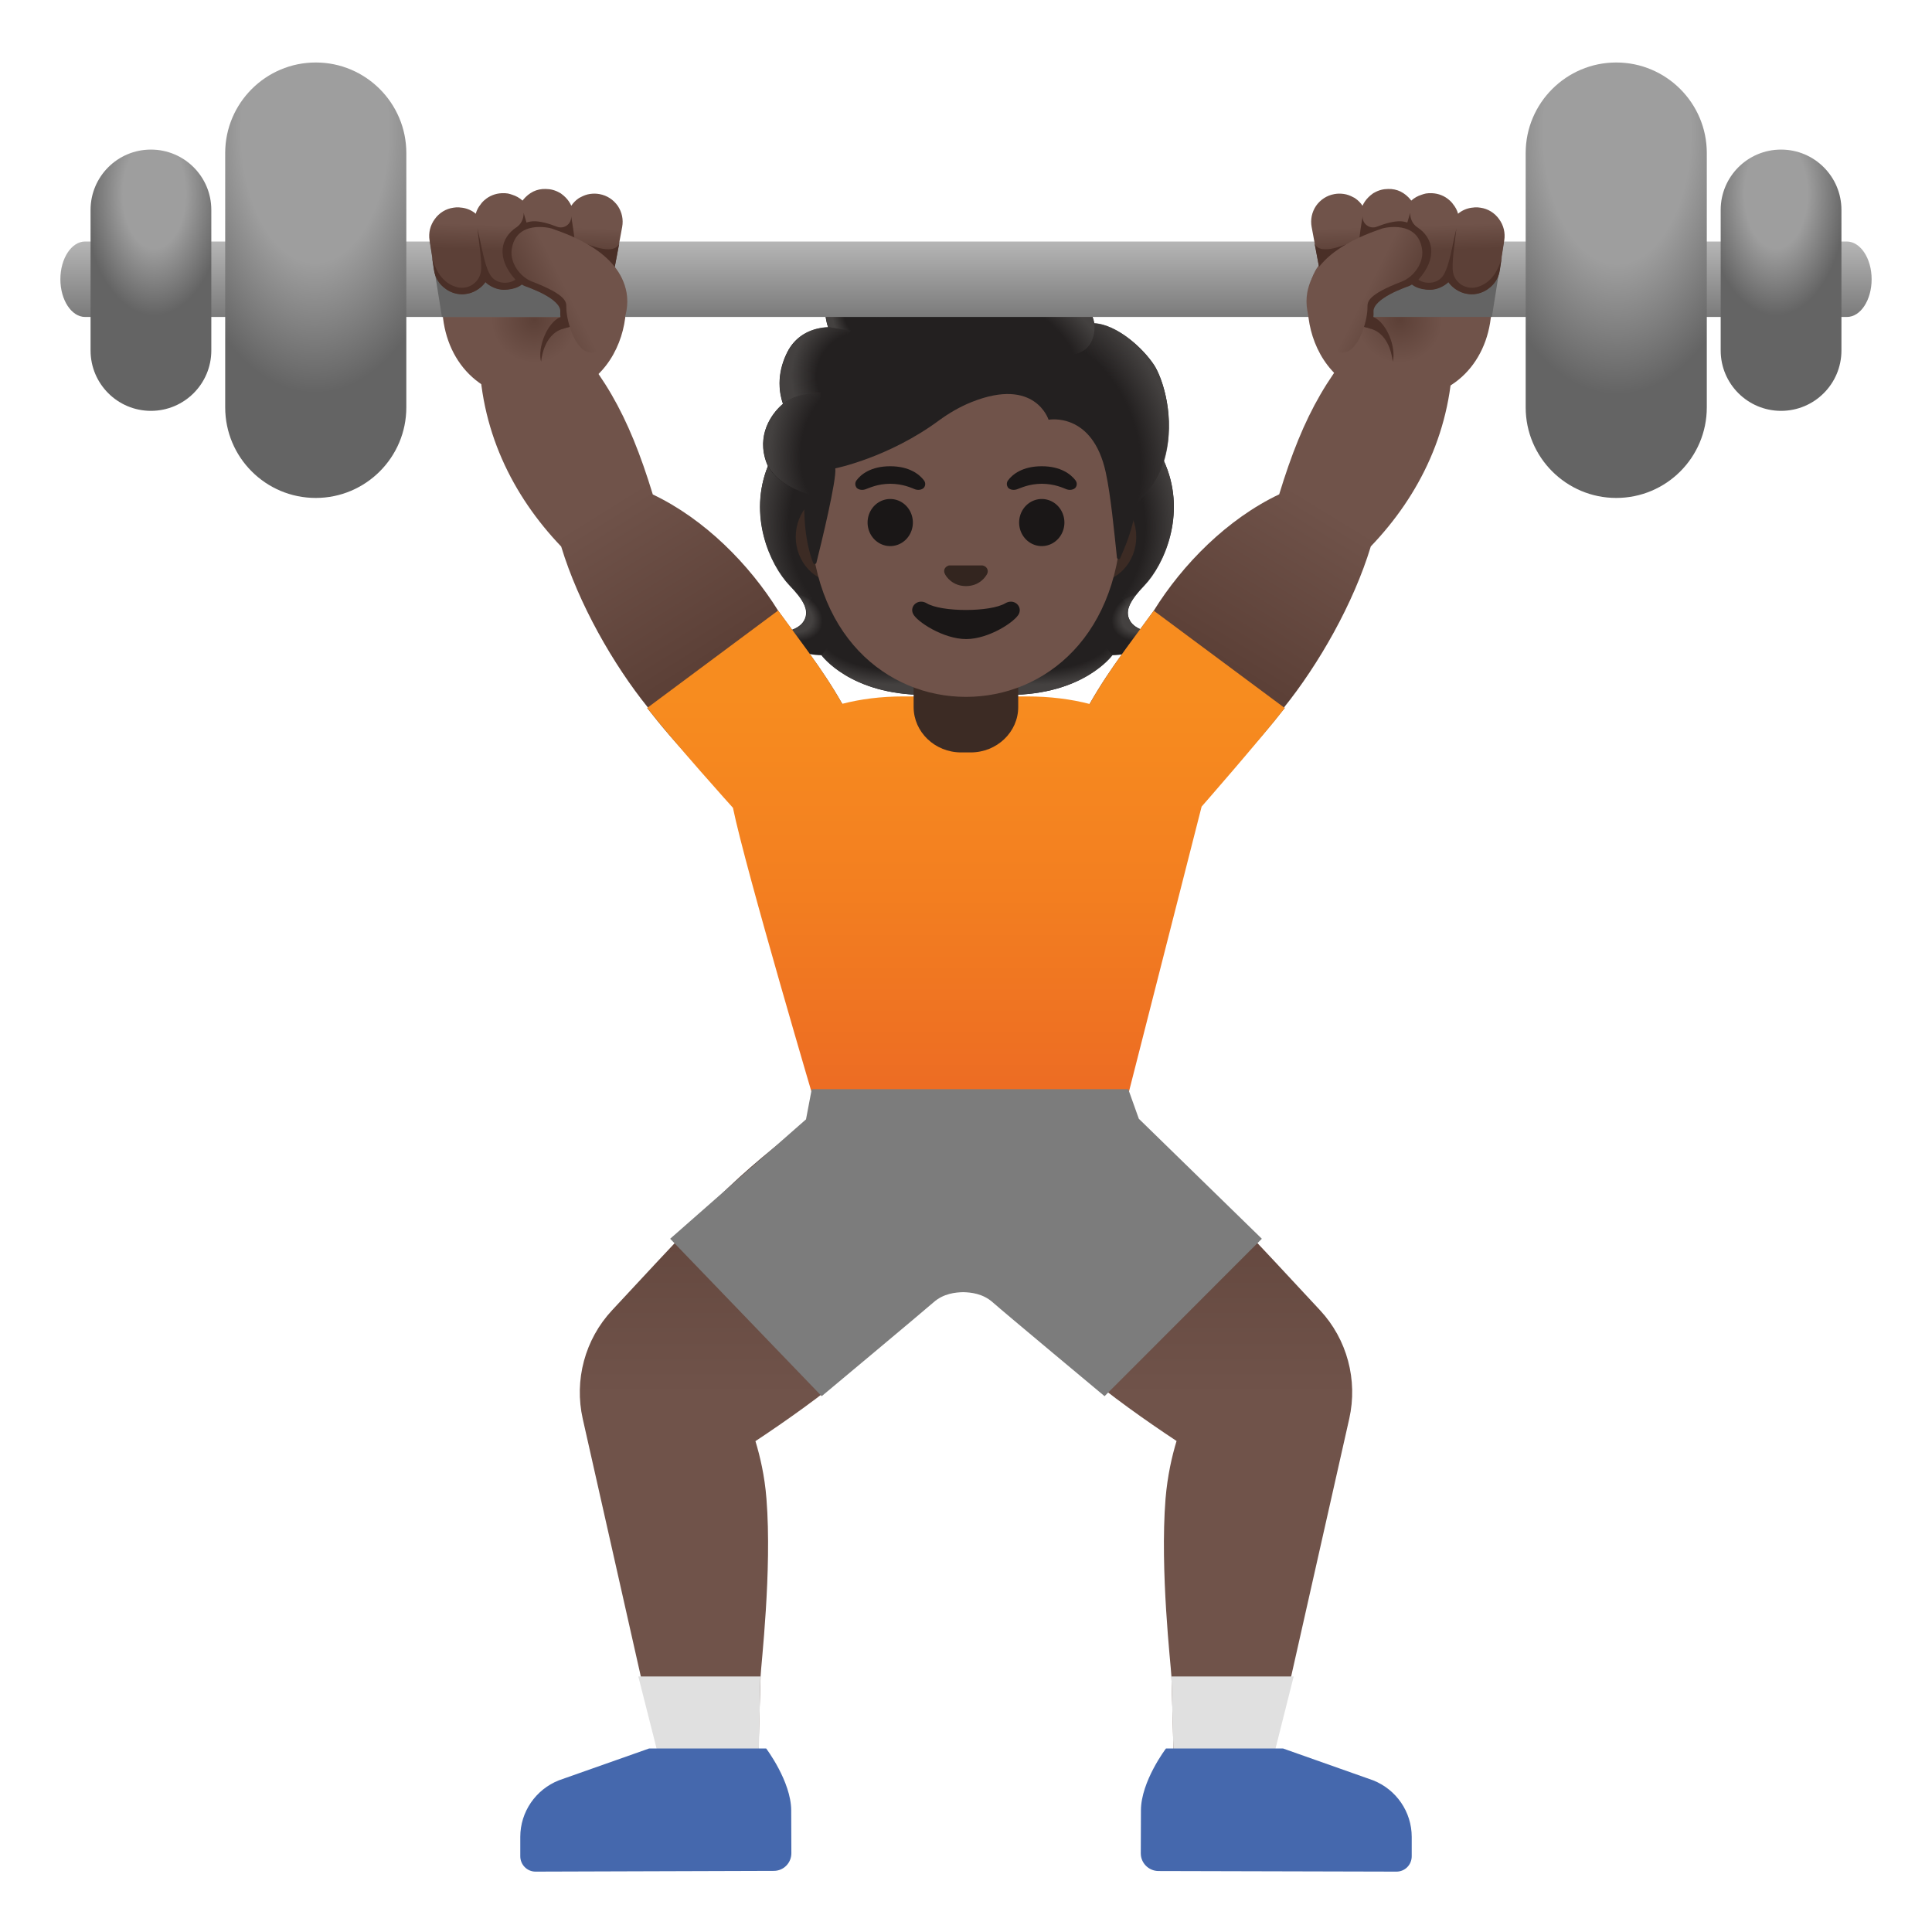 <svg viewBox="0 0 128 128" xmlns="http://www.w3.org/2000/svg">
  <defs>
    <linearGradient id="arm_2_" gradientUnits="userSpaceOnUse" x1="80.671" x2="93.508" y1="43.656" y2="22.633">
      <stop offset="0" stop-color="#5C4037"/>
      <stop offset="0.5" stop-color="#70534A"/>
    </linearGradient>
    <linearGradient id="arm_3_" gradientUnits="userSpaceOnUse" x1="47.197" x2="34.267" y1="43.477" y2="22.733">
      <stop offset="0" stop-color="#5C4037"/>
      <stop offset="0.5" stop-color="#70534A"/>
    </linearGradient>
    <linearGradient id="leg_2_" gradientUnits="userSpaceOnUse" x1="77.018" x2="77.018" y1="73.379" y2="111.706">
      <stop offset="0" stop-color="#5C4037"/>
      <stop offset="0.5" stop-color="#70534A"/>
    </linearGradient>
    <linearGradient id="leg_3_" gradientUnits="userSpaceOnUse" x1="50.982" x2="50.982" y1="73.379" y2="111.706">
      <stop offset="0" stop-color="#5C4037"/>
      <stop offset="0.5" stop-color="#70534A"/>
    </linearGradient>
    <linearGradient id="shirt_1_" gradientUnits="userSpaceOnUse" x1="64" x2="64" y1="46.123" y2="71.62">
      <stop offset="0" stop-color="#F78C1F"/>
      <stop offset="0.494" stop-color="#F37F20"/>
      <stop offset="1" stop-color="#ED6D23"/>
    </linearGradient>
    <linearGradient id="finger_4_" gradientUnits="userSpaceOnUse" x1="34.798" x2="34.903" y1="16.626" y2="13.312">
      <stop offset="0" stop-color="#5C4037"/>
      <stop offset="0.5" stop-color="#70534A"/>
    </linearGradient>
    <linearGradient id="finger_5_" gradientUnits="userSpaceOnUse" x1="35.008" x2="40.307" y1="20.332" y2="17.679">
      <stop offset="0" stop-color="#5C4037"/>
      <stop offset="0.469" stop-color="#70534A"/>
    </linearGradient>
    <radialGradient id="hand_2_" cx="35.39" cy="21.198" gradientUnits="userSpaceOnUse" r="5.677">
      <stop offset="0" stop-color="#5C4037"/>
      <stop offset="0.5" stop-color="#70534A"/>
    </radialGradient>
    <radialGradient id="hand_3_" cx="-92.73" cy="21.198" gradientTransform="matrix(-1 0 0 1 0 0)" gradientUnits="userSpaceOnUse" r="5.677">
      <stop offset="0" stop-color="#5C4037"/>
      <stop offset="0.5" stop-color="#70534A"/>
    </radialGradient>
    <linearGradient id="finger_6_" gradientTransform="matrix(-1 0 0 1 0 0)" gradientUnits="userSpaceOnUse" x1="-93.322" x2="-93.217" y1="16.626" y2="13.312">
      <stop offset="0" stop-color="#5C4037"/>
      <stop offset="0.5" stop-color="#70534A"/>
    </linearGradient>
    <linearGradient id="finger_7_" gradientTransform="matrix(-1 0 0 1 0 0)" gradientUnits="userSpaceOnUse" x1="-93.112" x2="-87.813" y1="20.332" y2="17.679">
      <stop offset="0" stop-color="#5C4037"/>
      <stop offset="0.469" stop-color="#70534A"/>
    </linearGradient>
    <linearGradient id="SVGID_13_" gradientUnits="userSpaceOnUse" x1="64" x2="64" y1="15.379" y2="21.437">
      <stop offset="0" stop-color="#BDBDBD"/>
      <stop offset="1" stop-color="#757575"/>
    </linearGradient>
    <radialGradient id="SVGID_14_" cx="9.628" cy="41.158" gradientTransform="matrix(0 0.902 0.507 0 0 0)" gradientUnits="userSpaceOnUse" r="24.348">
      <stop offset="0.396" stop-color="#9E9E9E"/>
      <stop offset="0.79" stop-color="#646464"/>
    </radialGradient>
    <radialGradient id="SVGID_15_" cx="9.724" cy="-211.311" gradientTransform="matrix(0 0.902 -0.507 0 0 0)" gradientUnits="userSpaceOnUse" r="24.348">
      <stop offset="0.396" stop-color="#9E9E9E"/>
      <stop offset="0.79" stop-color="#646464"/>
    </radialGradient>
    <radialGradient id="SVGID_16_" cx="7.667" cy="-5.573" gradientTransform="matrix(1.333 0 0 -2.306 0 0)" gradientUnits="userSpaceOnUse" r="3.543">
      <stop offset="0.441" stop-color="#9E9E9E"/>
      <stop offset="0.985" stop-color="#646464"/>
    </radialGradient>
    <radialGradient id="SVGID_17_" cx="-88.272" cy="-5.573" gradientTransform="matrix(-1.333 0 0 -2.306 0 0)" gradientUnits="userSpaceOnUse" r="3.543">
      <stop offset="0.441" stop-color="#9E9E9E"/>
      <stop offset="0.985" stop-color="#646464"/>
    </radialGradient>
    <radialGradient id="SVGID_1_" cx="68.575" cy="-85.149" gradientTransform="matrix(1 0 0 -0.491 0 0)" gradientUnits="userSpaceOnUse" r="7.242">
      <stop offset="0.728" stop-color="#444140" stop-opacity="0"/>
      <stop offset="1" stop-color="#444140"/>
    </radialGradient>
    <radialGradient id="SVGID_2_" cx="-51.309" cy="93.006" gradientTransform="matrix(-0.906 0.424 0.314 0.672 0 0)" gradientUnits="userSpaceOnUse" r="2.14">
      <stop offset="0.663" stop-color="#444140"/>
      <stop offset="1" stop-color="#444140" stop-opacity="0"/>
    </radialGradient>
    <radialGradient id="SVGID_3_" cx="-39.836" cy="-80.847" gradientTransform="matrix(-0.075 -0.997 -0.831 0.062 0 0)" gradientUnits="userSpaceOnUse" r="9.401">
      <stop offset="0.725" stop-color="#444140" stop-opacity="0"/>
      <stop offset="1" stop-color="#444140"/>
    </radialGradient>
    <radialGradient id="SVGID_4_" cx="-30.272" cy="72.473" gradientTransform="matrix(0.075 -0.997 0.831 0.062 0 0)" gradientUnits="userSpaceOnUse" r="9.401">
      <stop offset="0.725" stop-color="#444140" stop-opacity="0"/>
      <stop offset="1" stop-color="#444140"/>
    </radialGradient>
    <radialGradient id="SVGID_5_" cx="-59.562" cy="-85.149" gradientTransform="matrix(-1 0 0 -0.491 0 0)" gradientUnits="userSpaceOnUse" r="7.242">
      <stop offset="0.728" stop-color="#444140" stop-opacity="0"/>
      <stop offset="1" stop-color="#444140"/>
    </radialGradient>
    <radialGradient id="SVGID_6_" cx="64.759" cy="19.798" gradientTransform="matrix(0.906 0.424 -0.314 0.672 0 0)" gradientUnits="userSpaceOnUse" r="2.14">
      <stop offset="0.663" stop-color="#444140"/>
      <stop offset="1" stop-color="#444140" stop-opacity="0"/>
    </radialGradient>
    <radialGradient id="SVGID_7_" cx="49.711" cy="-76.976" gradientTransform="matrix(0.308 0.952 -0.706 0.228 0 0)" gradientUnits="userSpaceOnUse" r="11.019">
      <stop offset="0.699" stop-color="#444140" stop-opacity="0"/>
      <stop offset="1" stop-color="#444140"/>
    </radialGradient>
    <radialGradient id="SVGID_8_" cx="60.279" cy="-10.302" gradientTransform="matrix(0.881 0.473 -0.56 1.045 0 0)" gradientUnits="userSpaceOnUse" r="2.889">
      <stop offset="0.58" stop-color="#444140"/>
      <stop offset="1" stop-color="#444140" stop-opacity="0"/>
    </radialGradient>
    <radialGradient id="SVGID_9_" cx="-67.993" cy="7.289" gradientTransform="matrix(-0.938 -0.394 0.218 -0.528 0 0)" gradientUnits="userSpaceOnUse" r="8.882">
      <stop offset="0.699" stop-color="#444140" stop-opacity="0"/>
      <stop offset="1" stop-color="#444140"/>
    </radialGradient>
    <radialGradient id="SVGID_10_" cx="57.734" cy="16.641" gradientTransform="matrix(1 0 0 1.223 0 0)" gradientUnits="userSpaceOnUse" r="2.652">
      <stop offset="0.702" stop-color="#444140" stop-opacity="0"/>
      <stop offset="1" stop-color="#444140"/>
    </radialGradient>
    <radialGradient id="SVGID_11_" cx="-61.902" cy="-9.911" gradientTransform="matrix(-0.966 -0.26 0.243 -0.904 0 0)" gradientUnits="userSpaceOnUse" r="4.974">
      <stop offset="0.66" stop-color="#444140" stop-opacity="0"/>
      <stop offset="1" stop-color="#444140"/>
    </radialGradient>
    <radialGradient id="SVGID_12_" cx="59.733" cy="15.586" gradientTransform="matrix(0.991 0.136 -0.192 1.392 0 0)" gradientUnits="userSpaceOnUse" r="5.222">
      <stop offset="0.598" stop-color="#444140" stop-opacity="0"/>
      <stop offset="1" stop-color="#444140"/>
    </radialGradient>
  </defs>
  <path id="leg_1_" d="M87.45,86.8 C85.67,84.88 83.34,82.38 81.3,80.22 C77.34,76.05 72.5,72.93 72.5,72.93 L64.45,81.57 C64.45,81.57 67.58,87.33 71.57,90.76 C73.52,92.44 75.96,94.15 77.95,95.47 C77.65,96.46 77.35,97.75 77.22,99.29 C76.84,104.07 77.58,110.37 77.61,111.07 C77.73,114.73 77.77,117.44 77.77,117.44 L84.11,117.42 L89.39,94 C89.97,91.43 89.25,88.73 87.45,86.8 Z" fill="url(#leg_2_)"/>
  <path id="leg" d="M55.49,72.93 C55.49,72.93 50.65,76.05 46.7,80.23 C44.66,82.39 42.33,84.89 40.55,86.81 C38.75,88.74 38.03,91.44 38.61,94.01 L43.89,117.43 L50.23,117.45 C50.23,117.45 50.27,114.74 50.39,111.08 C50.41,110.38 51.16,104.08 50.78,99.3 C50.66,97.76 50.35,96.47 50.05,95.48 C52.04,94.16 54.48,92.45 56.43,90.77 C60.42,87.34 63.55,81.58 63.55,81.58 L55.49,72.93 Z" fill="url(#leg_3_)"/>
  <path id="sock_1_" d="M42.29,111.07 L43.9,117.42 L50.24,117.44 L50.38,111.07 Z" fill="#E0E0E0"/>
  <path id="shoe_1_" d="M52.42,119.94 C52.41,118.02 50.76,115.84 50.76,115.84 L43.01,115.84 L37.03,117.95 C35.49,118.56 34.47,120.04 34.47,121.7 L34.47,122.98 C34.47,123.54 34.92,124 35.48,124 L51.27,123.95 C51.91,123.95 52.43,123.43 52.43,122.78 L52.42,119.94 Z" fill="#4568AD"/>
  <path id="sock" d="M77.61,111.07 L77.78,117.44 L84.11,117.42 L85.71,111.07 Z" fill="#E0E0E0"/>
  <path id="shoe" d="M90.97,117.95 L85,115.84 L77.25,115.84 C77.25,115.84 75.59,118.02 75.59,119.95 L75.58,122.79 C75.58,123.43 76.1,123.95 76.74,123.96 L92.52,124 C93.08,124 93.53,123.55 93.53,122.98 L93.53,121.7 C93.53,120.04 92.51,118.56 90.97,117.95 Z" fill="#4568AD"/>
  <path id="hair_3_" d="M74.86,41.11 C74.47,40.41 74.97,39.69 75.8,38.81 C77.13,37.41 78.58,34.15 77.24,30.84 C77.25,30.82 76.98,30.26 76.98,30.25 L76.42,30.22 C76.24,30.19 70.15,30.18 64.06,30.18 C57.97,30.18 51.88,30.19 51.7,30.22 C51.7,30.22 50.88,30.82 50.89,30.84 C49.54,34.15 50.99,37.4 52.33,38.81 C53.17,39.69 53.66,40.41 53.27,41.11 C52.9,41.79 51.78,41.89 51.78,41.89 C51.78,41.89 52.04,42.59 52.66,42.97 C53.23,43.32 53.94,43.4 54.42,43.41 C54.42,43.41 56.32,46.04 61.29,46.04 L64.06,46.04 L66.83,46.04 C71.8,46.04 73.7,43.41 73.7,43.41 C74.19,43.4 74.89,43.32 75.46,42.97 C76.08,42.59 76.34,41.89 76.34,41.89 C76.34,41.89 75.23,41.8 74.86,41.11 Z" fill="#232020"/>
  <path d="M64.06,46.04 L64.06,43.12 L72.9,42.42 L73.7,43.41 C73.7,43.41 71.8,46.04 66.83,46.04 L64.06,46.04 Z" fill="url(#SVGID_1_)"/>
  <path d="M73.68,42.14 C72.36,40.13 75.29,39.38 75.29,39.38 C75.29,39.38 75.29,39.38 75.29,39.38 C74.78,40.01 74.55,40.57 74.85,41.11 C75.22,41.79 76.34,41.89 76.34,41.89 C76.34,41.89 74.82,43.24 73.68,42.14 Z" fill="url(#SVGID_2_)"/>
  <path d="M77.24,30.85 C78.55,34.05 77.17,37.35 75.88,38.74 C75.7,38.93 74.95,39.67 74.78,40.26 C74.78,40.26 71.83,36.14 70.95,33.73 C70.77,33.24 70.61,32.74 70.59,32.22 C70.57,31.83 70.63,31.37 70.86,31.04 C71.14,30.63 77.1,30.52 77.1,30.52 C77.09,30.51 77.24,30.85 77.24,30.85 Z" fill="url(#SVGID_3_)"/>
  <path d="M50.89,30.85 C49.58,34.05 50.96,37.35 52.25,38.74 C52.43,38.93 53.18,39.67 53.35,40.26 C53.35,40.26 56.3,36.14 57.18,33.73 C57.36,33.24 57.52,32.74 57.54,32.22 C57.56,31.83 57.5,31.37 57.27,31.04 C56.99,30.63 56.67,30.74 56.21,30.74 C55.32,30.74 51.42,30.51 51.12,30.51 C51.13,30.51 50.89,30.85 50.89,30.85 Z" fill="url(#SVGID_4_)"/>
  <path d="M64.07,46.04 L64.07,43.12 L55.23,42.42 L54.43,43.41 C54.43,43.41 56.33,46.04 61.3,46.04 L64.07,46.04 Z" fill="url(#SVGID_5_)"/>
  <path d="M54.46,42.14 C55.79,40.13 52.85,39.38 52.85,39.38 C52.85,39.38 52.85,39.38 52.85,39.38 C53.36,40.01 53.59,40.57 53.29,41.11 C52.92,41.79 51.8,41.89 51.8,41.89 C51.8,41.89 53.31,43.24 54.46,42.14 Z" fill="url(#SVGID_6_)"/>
  <path id="arm_1_" d="M96.26,23.12 L91.72,20.83 C88.09,24.39 86.37,27.44 84.75,32.75 C81.32,34.38 78.36,37.37 76.44,40.46 C74.4,43.27 73.12,44.83 71.65,47.62 C70.54,49.74 71.34,52.1 73.35,53.57 C74.3,54.27 75.07,54.57 75.82,54.57 C76.66,54.57 77.46,54.18 78.44,53.52 C80.51,52.34 83.32,49.22 85.12,46.9 L85.07,46.87 C87.36,44.02 89.67,40 90.82,36.2 C94.04,32.84 96.26,28.43 96.26,23.12 Z" fill="url(#arm_2_)"/>
  <path id="arm" d="M56.35,47.63 C54.88,44.84 53.6,43.28 51.56,40.47 C49.64,37.38 46.68,34.39 43.25,32.76 C41.62,27.43 39.9,24.39 36.27,20.83 L31.74,23.13 C31.74,28.44 33.96,32.84 37.18,36.21 C38.33,40 40.63,44.03 42.93,46.88 L42.88,46.91 C44.68,49.23 47.49,52.35 49.56,53.53 C50.54,54.19 51.34,54.58 52.18,54.58 C52.93,54.58 53.7,54.27 54.65,53.58 C56.65,52.11 57.46,49.74 56.35,47.63 Z" fill="url(#arm_3_)"/>
  <path id="shirt" d="M76.44,40.46 C74.65,42.92 73.45,44.43 72.19,46.64 C70.96,46.32 69.57,46.14 68.03,46.14 L59.86,46.14 C58.35,46.14 57,46.32 55.8,46.63 C54.54,44.42 53.34,42.91 51.55,40.45 L42.88,46.9 C44.68,49.22 48.56,53.52 48.56,53.52 C49.39,57.58 54.17,73.72 54.17,73.72 L74.44,73.72 L79.61,53.44 C79.61,53.44 83.36,49.16 85.12,46.91 L76.44,40.46 Z" fill="url(#shirt_1_)"/>
  <path id="neck" d="M60.53,46.84 C60.53,48.5 61.94,49.85 63.68,49.85 L64.31,49.85 C66.05,49.85 67.46,48.5 67.46,46.84 L67.46,43.17 L60.53,43.17 L60.53,46.84 Z" fill="#3C2B24"/>
  <path id="ears" d="M55.54,38.6 C53.99,38.6 52.72,37.24 52.72,35.57 C52.72,33.9 53.98,32.54 55.54,32.54 L72.46,32.54 C74.01,32.54 75.28,33.9 75.28,35.57 C75.28,37.24 74.02,38.6 72.46,38.6 L55.54,38.6 Z" fill="#3C2B24"/>
  <path id="head" d="M64,19.95 L64,19.95 L64,19.95 C58.64,19.95 53.68,25.68 53.68,33.92 C53.68,42.12 58.79,46.17 64,46.17 C69.21,46.17 74.32,42.12 74.32,33.92 C74.32,25.68 69.36,19.95 64,19.95 Z" fill="#70534A"/>
  <path id="nose" d="M65.19,37.49 C65.16,37.48 65.12,37.47 65.09,37.46 L62.9,37.46 C62.87,37.46 62.83,37.47 62.8,37.49 C62.6,37.57 62.49,37.78 62.59,38 C62.68,38.22 63.12,38.83 64,38.83 C64.88,38.83 65.31,38.22 65.41,38 C65.5,37.78 65.39,37.57 65.19,37.49 Z" fill="#33251F"/>
  <path id="mouth" d="M66.6,39.97 C65.61,40.56 62.38,40.56 61.4,39.97 C60.83,39.63 60.25,40.15 60.49,40.66 C60.72,41.17 62.49,42.34 64.01,42.34 C65.53,42.34 67.28,41.17 67.51,40.66 C67.74,40.15 67.17,39.63 66.6,39.97 Z" fill="#1A1717"/>
  <path d="M60.48,34.62 A1.5 1.56 0 1 1 57.48,34.62 A1.5 1.56 0 1 1 60.48,34.62 Z" fill="#1A1717"/>
  <path d="M70.52,34.62 A1.5 1.56 0 1 1 67.52,34.62 A1.5 1.56 0 1 1 70.52,34.62 Z" fill="#1A1717"/>
  <path d="M61.21,31.82 C60.92,31.44 60.26,30.89 58.98,30.89 C57.69,30.89 57.03,31.44 56.75,31.82 C56.62,31.99 56.66,32.18 56.74,32.3 C56.82,32.41 57.06,32.51 57.33,32.42 C57.6,32.33 58.11,32.06 58.98,32.05 C59.85,32.06 60.37,32.32 60.63,32.42 C60.9,32.51 61.14,32.41 61.22,32.3 C61.31,32.18 61.34,31.99 61.21,31.82 Z" fill="#1A1717"/>
  <path d="M71.25,31.82 C70.96,31.44 70.3,30.89 69.02,30.89 C67.73,30.89 67.07,31.44 66.79,31.82 C66.66,31.99 66.7,32.18 66.78,32.3 C66.86,32.41 67.1,32.51 67.37,32.42 C67.64,32.33 68.15,32.06 69.02,32.05 C69.89,32.06 70.41,32.32 70.67,32.42 C70.94,32.51 71.18,32.41 71.26,32.3 C71.35,32.18 71.38,31.99 71.25,31.82 L71.25,31.82 Z" fill="#1A1717"/>
  <path id="hair_2_" d="M76.46,24.19 C75.71,23.05 74.01,21.52 72.5,21.42 C72.26,19.96 70.69,18.72 69.18,18.25 C65.09,16.95 62.43,18.41 60.99,19.19 C60.69,19.35 58.77,20.42 57.43,19.65 C56.59,19.17 56.6,17.88 56.6,17.88 C56.6,17.88 53.96,18.88 54.86,21.68 C53.96,21.72 52.77,22.1 52.14,23.37 C51.39,24.88 51.66,26.15 51.87,26.76 C51.09,27.42 50.11,28.83 50.78,30.66 C51.29,32.04 53.31,32.67 53.31,32.67 C53.17,35.15 53.63,36.67 53.87,37.29 C53.91,37.4 54.07,37.39 54.09,37.28 C54.4,36.05 55.44,31.78 55.34,31.03 C55.34,31.03 58.85,30.33 62.19,27.87 C62.87,27.37 63.61,26.94 64.39,26.63 C68.59,24.96 69.47,27.81 69.47,27.81 C69.47,27.81 72.38,27.25 73.26,31.3 C73.59,32.82 73.82,35.24 74,36.94 C74.01,37.06 74.18,37.09 74.22,36.97 C74.51,36.3 75.1,34.96 75.24,33.6 C75.29,33.12 76.58,32.49 77.14,30.43 C77.92,27.65 77,25.01 76.46,24.19 Z" fill="#232020"/>
  <path d="M75.27,33.58 C75.32,33.1 76.61,32.47 77.17,30.41 C77.23,30.19 77.28,29.97 77.32,29.74 C77.77,27.24 76.96,24.94 76.46,24.18 C75.76,23.12 74.26,21.74 72.84,21.45 C72.72,21.43 72.6,21.42 72.48,21.41 C72.48,21.41 72.58,22.07 72.31,22.6 C71.96,23.29 71.26,23.45 71.26,23.45 C74.96,27.17 74.7,30.27 75.27,33.58 Z" fill="url(#SVGID_7_)"/>
  <path d="M61.89,18.71 C61.55,18.87 61.25,19.04 60.99,19.18 C60.69,19.34 58.77,20.41 57.43,19.64 C56.6,19.17 56.6,17.91 56.6,17.87 C56.22,18.36 55.07,21.82 58.43,22.05 C59.88,22.15 60.78,20.88 61.31,19.81 C61.5,19.43 61.81,18.86 61.89,18.71 Z" fill="url(#SVGID_8_)"/>
  <path d="M68.75,18.11 C71.01,18.72 72.12,19.87 72.49,21.41 C72.6,21.86 72.73,26.07 64.69,21.29 C61.7,19.51 62.52,18.39 62.87,18.27 C64.23,17.78 66.22,17.43 68.75,18.11 Z" fill="url(#SVGID_9_)"/>
  <path d="M56.59,17.87 C56.58,17.87 56.58,17.87 56.57,17.88 C56.57,17.88 56.57,17.88 56.57,17.88 C56.28,18 54.02,19.05 54.86,21.67 L57.27,22.06 C55.15,19.9 56.6,17.86 56.59,17.87 C56.6,17.86 56.6,17.87 56.59,17.87 Z" fill="url(#SVGID_10_)"/>
  <path d="M56.36,21.91 L54.87,21.67 C54.81,21.67 54.61,21.69 54.51,21.7 C53.67,21.82 52.69,22.25 52.15,23.36 C51.58,24.55 51.59,25.58 51.75,26.26 C51.79,26.49 51.89,26.75 51.89,26.75 C51.89,26.75 52.63,26.05 54.38,26.01 L56.36,21.91 Z" fill="url(#SVGID_11_)"/>
  <path d="M51.81,26.81 C51.08,27.46 50.09,28.91 50.82,30.71 C51.37,32.07 53.32,32.66 53.32,32.66 C53.32,32.67 53.71,32.78 53.91,32.78 L54.37,26 C53.43,26 52.53,26.28 51.95,26.68 C51.96,26.7 51.81,26.8 51.81,26.81 Z" fill="url(#SVGID_12_)"/>
  <path id="hand_1_" d="M40.26,17.16 C39.36,16.63 35.09,15.96 32.14,15.96 C30.52,15.96 29.31,16.17 29.31,16.72 L29.3,20.15 C29.29,23.6 31.54,26.42 35.26,26.43 L35.27,26.43 C42.01,26.43 42.54,18.49 40.26,17.16 Z" fill="url(#hand_2_)"/>
  <path id="tone_3_" d="M40.02,20.82 C39.98,20.95 39.63,21.08 39.25,21.18 L39.24,21.18 C38.8,21.29 38.28,21.51 37.31,21.78 C35.96,22.16 35.85,23.97 35.85,23.97 C35.6,23.03 36.24,21.38 37.13,21 L37.13,20.99 C37.55,20.79 38.02,20.68 38.52,20.6 C38.6,20.59 38.8,20.58 39.05,20.59 L39.06,20.59 C39.51,20.6 40.07,20.66 40.02,20.82 Z" fill="#4A2F27"/>
  <path d="M124,18.5 C124,19.88 123.27,21 122.36,21 L5.64,21 C4.74,21 4,19.88 4,18.5 C4,17.12 4.74,16 5.64,16 L122.35,16 C123.26,16 124,17.12 124,18.5 Z" fill="url(#SVGID_13_)"/>
  <path d="M20.92,32.99 C24.23,32.99 26.92,30.3 26.92,26.99 L26.92,10.14 C26.92,6.83 24.23,4.14 20.92,4.14 C17.61,4.14 14.92,6.83 14.92,10.14 L14.92,26.99 C14.92,30.3 17.6,32.99 20.92,32.99 Z" fill="url(#SVGID_14_)"/>
  <path d="M107.08,32.99 C103.77,32.99 101.08,30.3 101.08,26.99 L101.08,10.14 C101.08,6.83 103.77,4.14 107.08,4.14 C110.39,4.14 113.08,6.83 113.08,10.14 L113.08,26.99 C113.08,30.3 110.4,32.99 107.08,32.99 Z" fill="url(#SVGID_15_)"/>
  <path d="M10,27.22 C12.21,27.22 14,25.43 14,23.22 L14,13.91 C14,11.7 12.21,9.91 10,9.91 C7.79,9.91 6,11.7 6,13.91 L6,23.22 C6,25.43 7.79,27.22 10,27.22 Z" fill="url(#SVGID_16_)"/>
  <path d="M118,27.22 C115.79,27.22 114,25.43 114,23.22 L114,13.91 C114,11.7 115.79,9.91 118,9.91 C120.21,9.91 122,11.7 122,13.91 L122,23.22 C122,25.43 120.21,27.22 118,27.22 Z" fill="url(#SVGID_17_)"/>
  <path id="bar_x5F_shadow_1_" d="M38.61,21 L29.28,21 L28.48,16 L38.61,16 Z" fill="#646464"/>
  <path id="finger_3_" d="M41.22,15.04 L40.93,16.59 L40.87,16.93 L40.73,17.68 L40.65,18.12 C40.48,19.02 39.69,19.65 38.81,19.65 C38.7,19.65 38.58,19.64 38.47,19.62 C38.01,19.54 37.62,19.3 37.35,18.94 C37.02,19.24 36.59,19.41 36.12,19.41 C35.84,19.41 34.96,19.02 34.81,18.87 C34.77,18.83 34.73,18.79 34.7,18.74 C34.66,18.77 34.62,18.81 34.58,18.84 C34.56,18.85 33.99,19.19 33.41,19.18 C32.87,19.17 32.33,18.84 32.17,18.68 C32.01,18.91 31.79,19.11 31.53,19.25 C31.35,19.36 31.15,19.43 30.93,19.46 C30.83,19.48 30.73,19.49 30.63,19.49 C30.23,19.49 29.84,19.36 29.52,19.12 C29.1,18.82 28.83,18.38 28.76,17.88 L28.63,17.03 L28.63,17.02 L28.46,15.93 C28.38,15.43 28.5,14.93 28.8,14.52 C29.1,14.1 29.54,13.83 30.04,13.76 C30.16,13.74 30.28,13.73 30.4,13.74 C30.43,13.74 30.47,13.74 30.5,13.75 C30.82,13.77 31.14,13.88 31.42,14.08 C31.46,14.11 31.49,14.14 31.52,14.16 C31.58,13.93 31.7,13.71 31.85,13.53 C31.89,13.47 31.93,13.42 31.98,13.37 C32.04,13.3 32.09,13.27 32.11,13.25 C32.12,13.25 32.12,13.24 32.12,13.24 C32.42,12.98 32.81,12.82 33.24,12.8 C33.38,12.79 33.52,12.8 33.65,12.82 C33.75,12.84 33.84,12.87 33.93,12.9 C34.19,12.98 34.42,13.11 34.62,13.29 C34.68,13.21 34.75,13.13 34.82,13.06 C34.92,12.96 35.03,12.87 35.14,12.8 C35.2,12.76 35.27,12.73 35.33,12.69 C35.58,12.57 35.86,12.51 36.15,12.52 C36.47,12.52 36.78,12.6 37.06,12.76 C37.11,12.78 37.15,12.81 37.19,12.84 C37.29,12.91 37.38,12.99 37.47,13.08 C37.63,13.24 37.76,13.43 37.85,13.63 C37.97,13.45 38.13,13.28 38.32,13.15 C38.36,13.12 38.41,13.09 38.46,13.07 C38.66,12.96 38.87,12.88 39.09,12.85 C39.3,12.82 39.51,12.82 39.72,12.86 C40.22,12.95 40.64,13.23 40.93,13.64 C41.21,14.06 41.31,14.55 41.22,15.04 Z" fill="url(#finger_4_)"/>
  <path id="pants" d="M75.45,74.12 L74.75,72.16 L53.78,72.16 L53.4,74.16 L44.4,82.07 L54.44,92.5 C54.44,92.5 61.23,86.83 61.84,86.29 C62.51,85.69 63.32,85.62 63.81,85.61 C64.3,85.62 65.11,85.69 65.78,86.29 C66.39,86.84 73.18,92.5 73.18,92.5 L83.6,82.07 L75.45,74.12 Z" fill="#7C7C7C"/>
  <path id="tone_2_" d="M41.03,16.12 C40.68,17.02 38.78,16.16 38.06,15.79 C37.95,14.91 37.84,14.33 37.84,14.33 C37.84,14.33 37.84,14.33 37.84,14.34 C37.87,14.84 37.37,15.2 36.9,15.02 C36.37,14.81 35.76,14.64 35.32,14.66 C35.15,14.67 35.01,14.7 34.88,14.74 C34.76,14.35 34.69,14.09 34.69,14.09 C34.69,14.09 34.69,14.13 34.69,14.2 C34.67,14.54 34.51,14.86 34.23,15.05 C33.14,15.76 32.86,17.1 34.15,18.53 C33.71,18.83 33.02,18.81 32.63,18.41 C32.13,17.91 31.92,16.32 31.63,15.14 C31.72,15.98 31.97,17.48 31.85,18.06 C31.7,18.76 31,19.2 30.3,19.03 C29.69,18.88 28.97,18.39 28.62,17.04 L28.75,17.89 C28.82,18.39 29.09,18.83 29.51,19.13 C29.83,19.37 30.22,19.5 30.62,19.5 C30.72,19.5 30.82,19.49 30.92,19.47 C31.11,19.44 31.28,19.38 31.44,19.3 C31.45,19.29 31.47,19.29 31.48,19.28 C31.49,19.27 31.51,19.27 31.52,19.26 L31.52,19.26 C31.94,19.03 32.15,18.71 32.16,18.69 C32.21,18.77 32.73,19.2 33.36,19.2 C34.23,19.2 34.57,18.85 34.57,18.85 C34.65,18.9 34.73,18.94 34.81,18.97 C34.87,18.99 37.21,19.78 37.12,20.67 C37.11,20.78 37.12,20.89 37.13,21 L37.13,21.04 C37.13,21.04 37.13,21.04 37.13,21.05 C37.16,21.31 37.22,21.56 37.31,21.79 L37.32,21.78 C37.56,21.59 38.14,21.75 38.19,21.41 C38.38,20.12 38.33,18.58 38.21,17.26 L40.73,17.68 L41.03,16.12 Z" fill="#4A2F27"/>
  <path id="finger_2_" d="M41.51,19.38 C41.02,16.69 37.77,15.57 36.55,15.14 C36.4,15.09 34.17,14.56 33.9,16.54 C33.78,17.4 34.43,18.34 35.26,18.66 C37.53,19.53 37.52,20.01 37.52,20.33 C37.51,21.16 37.97,22.73 38.69,23.2 C38.84,23.3 39.01,23.36 39.17,23.36 C39.27,23.36 39.37,23.34 39.47,23.3 C40.88,22.71 41.79,20.95 41.51,19.38 Z" fill="url(#finger_5_)"/>
  <path id="hand" d="M87.86,17.16 C88.76,16.63 93.03,15.96 95.98,15.96 C97.6,15.96 98.81,16.17 98.81,16.72 L98.82,20.15 C98.83,23.6 96.58,26.42 92.86,26.43 L92.85,26.43 C86.11,26.43 85.57,18.49 87.86,17.16 Z" fill="url(#hand_3_)"/>
  <path id="tone_1_" d="M88.1,20.82 C88.14,20.95 88.49,21.08 88.87,21.18 L88.88,21.18 C89.32,21.29 89.84,21.51 90.81,21.78 C92.16,22.16 92.27,23.97 92.27,23.97 C92.52,23.03 91.88,21.38 90.99,21 L90.99,20.99 C90.57,20.79 90.1,20.68 89.6,20.6 C89.52,20.59 89.32,20.58 89.07,20.59 L89.06,20.59 C88.61,20.6 88.05,20.66 88.1,20.82 Z" fill="#4A2F27"/>
  <path id="bar_x5F_shadow" d="M89.51,16 L99.64,16 L98.84,21 L89.51,21 Z" fill="#646464"/>
  <path id="finger_1_" d="M86.9,15.04 L87.19,16.59 L87.25,16.93 L87.39,17.68 L87.47,18.12 C87.64,19.02 88.43,19.65 89.31,19.65 C89.42,19.65 89.54,19.64 89.65,19.62 C90.11,19.54 90.5,19.3 90.77,18.94 C91.1,19.24 91.53,19.41 92,19.41 C92.28,19.41 93.16,19.02 93.31,18.87 C93.35,18.83 93.39,18.79 93.42,18.74 C93.46,18.77 93.5,18.81 93.54,18.84 C93.56,18.85 94.13,19.19 94.71,19.18 C95.25,19.17 95.78,18.84 95.95,18.68 C96.11,18.91 96.33,19.11 96.59,19.25 C96.77,19.36 96.97,19.43 97.19,19.46 C97.29,19.48 97.39,19.49 97.49,19.49 C97.89,19.49 98.28,19.36 98.6,19.12 C99.02,18.82 99.29,18.38 99.36,17.88 L99.49,17.03 L99.49,17.02 L99.66,15.93 C99.74,15.43 99.62,14.93 99.32,14.52 C99.02,14.1 98.58,13.83 98.08,13.76 C97.96,13.74 97.84,13.73 97.72,13.74 C97.69,13.74 97.65,13.74 97.62,13.75 C97.3,13.77 96.98,13.88 96.7,14.08 C96.66,14.11 96.63,14.14 96.6,14.16 C96.54,13.93 96.42,13.71 96.27,13.53 C96.23,13.47 96.19,13.42 96.14,13.37 C96.08,13.3 96.03,13.27 96.01,13.25 C96,13.25 96,13.24 96,13.24 C95.7,12.98 95.31,12.82 94.88,12.8 C94.74,12.79 94.6,12.8 94.47,12.82 C94.37,12.84 94.28,12.87 94.19,12.9 C93.93,12.98 93.7,13.11 93.5,13.29 C93.44,13.21 93.37,13.13 93.3,13.06 C93.2,12.96 93.09,12.87 92.98,12.8 C92.92,12.76 92.85,12.73 92.79,12.69 C92.54,12.57 92.26,12.51 91.97,12.52 C91.65,12.52 91.34,12.6 91.06,12.76 C91.01,12.78 90.97,12.81 90.93,12.84 C90.83,12.91 90.74,12.99 90.65,13.08 C90.49,13.24 90.36,13.43 90.27,13.63 C90.15,13.45 89.99,13.28 89.8,13.15 C89.76,13.12 89.71,13.09 89.66,13.07 C89.46,12.96 89.25,12.88 89.03,12.85 C88.82,12.82 88.61,12.82 88.4,12.86 C87.9,12.95 87.48,13.23 87.19,13.64 C86.91,14.06 86.81,14.55 86.9,15.04 Z" fill="url(#finger_6_)"/>
  <path id="tone" d="M87.09,16.12 C87.44,17.02 89.34,16.16 90.06,15.79 C90.17,14.91 90.28,14.33 90.28,14.33 C90.28,14.33 90.28,14.33 90.28,14.34 C90.25,14.84 90.75,15.2 91.22,15.02 C91.75,14.81 92.36,14.64 92.8,14.66 C92.97,14.67 93.11,14.7 93.24,14.74 C93.36,14.35 93.43,14.09 93.43,14.09 C93.43,14.09 93.43,14.13 93.43,14.2 C93.45,14.54 93.61,14.86 93.89,15.05 C94.98,15.76 95.26,17.1 93.97,18.53 C94.41,18.83 95.1,18.81 95.49,18.41 C95.99,17.91 96.2,16.32 96.49,15.14 C96.4,15.98 96.15,17.48 96.27,18.06 C96.41,18.76 97.12,19.2 97.82,19.03 C98.43,18.88 99.15,18.39 99.5,17.04 L99.37,17.89 C99.3,18.39 99.03,18.83 98.61,19.13 C98.29,19.37 97.9,19.5 97.5,19.5 C97.4,19.5 97.3,19.49 97.2,19.47 C97.01,19.44 96.84,19.38 96.68,19.3 C96.67,19.29 96.65,19.29 96.64,19.28 C96.63,19.27 96.61,19.27 96.6,19.26 L96.6,19.26 C96.18,19.03 95.97,18.71 95.96,18.69 C95.91,18.77 95.39,19.2 94.76,19.2 C93.89,19.2 93.55,18.85 93.55,18.85 C93.47,18.9 93.39,18.94 93.31,18.97 C93.24,18.99 90.92,19.78 91,20.67 C91.01,20.78 91,20.89 90.99,21 L90.99,21.04 C90.99,21.04 90.99,21.04 90.99,21.05 C90.96,21.31 90.9,21.56 90.81,21.79 L90.8,21.78 C90.56,21.59 89.98,21.75 89.93,21.41 C89.74,20.12 89.79,18.58 89.91,17.26 L87.39,17.68 L87.09,16.12 Z" fill="#4A2F27"/>
  <path id="finger" d="M86.61,19.38 C87.1,16.69 90.35,15.57 91.57,15.14 C91.72,15.09 93.95,14.56 94.22,16.54 C94.34,17.4 93.69,18.34 92.86,18.66 C90.59,19.53 90.6,20.01 90.6,20.33 C90.61,21.16 90.15,22.73 89.43,23.2 C89.28,23.3 89.11,23.36 88.95,23.36 C88.85,23.36 88.75,23.34 88.65,23.3 C87.24,22.71 86.33,20.95 86.61,19.38 Z" fill="url(#finger_7_)"/>
</svg>